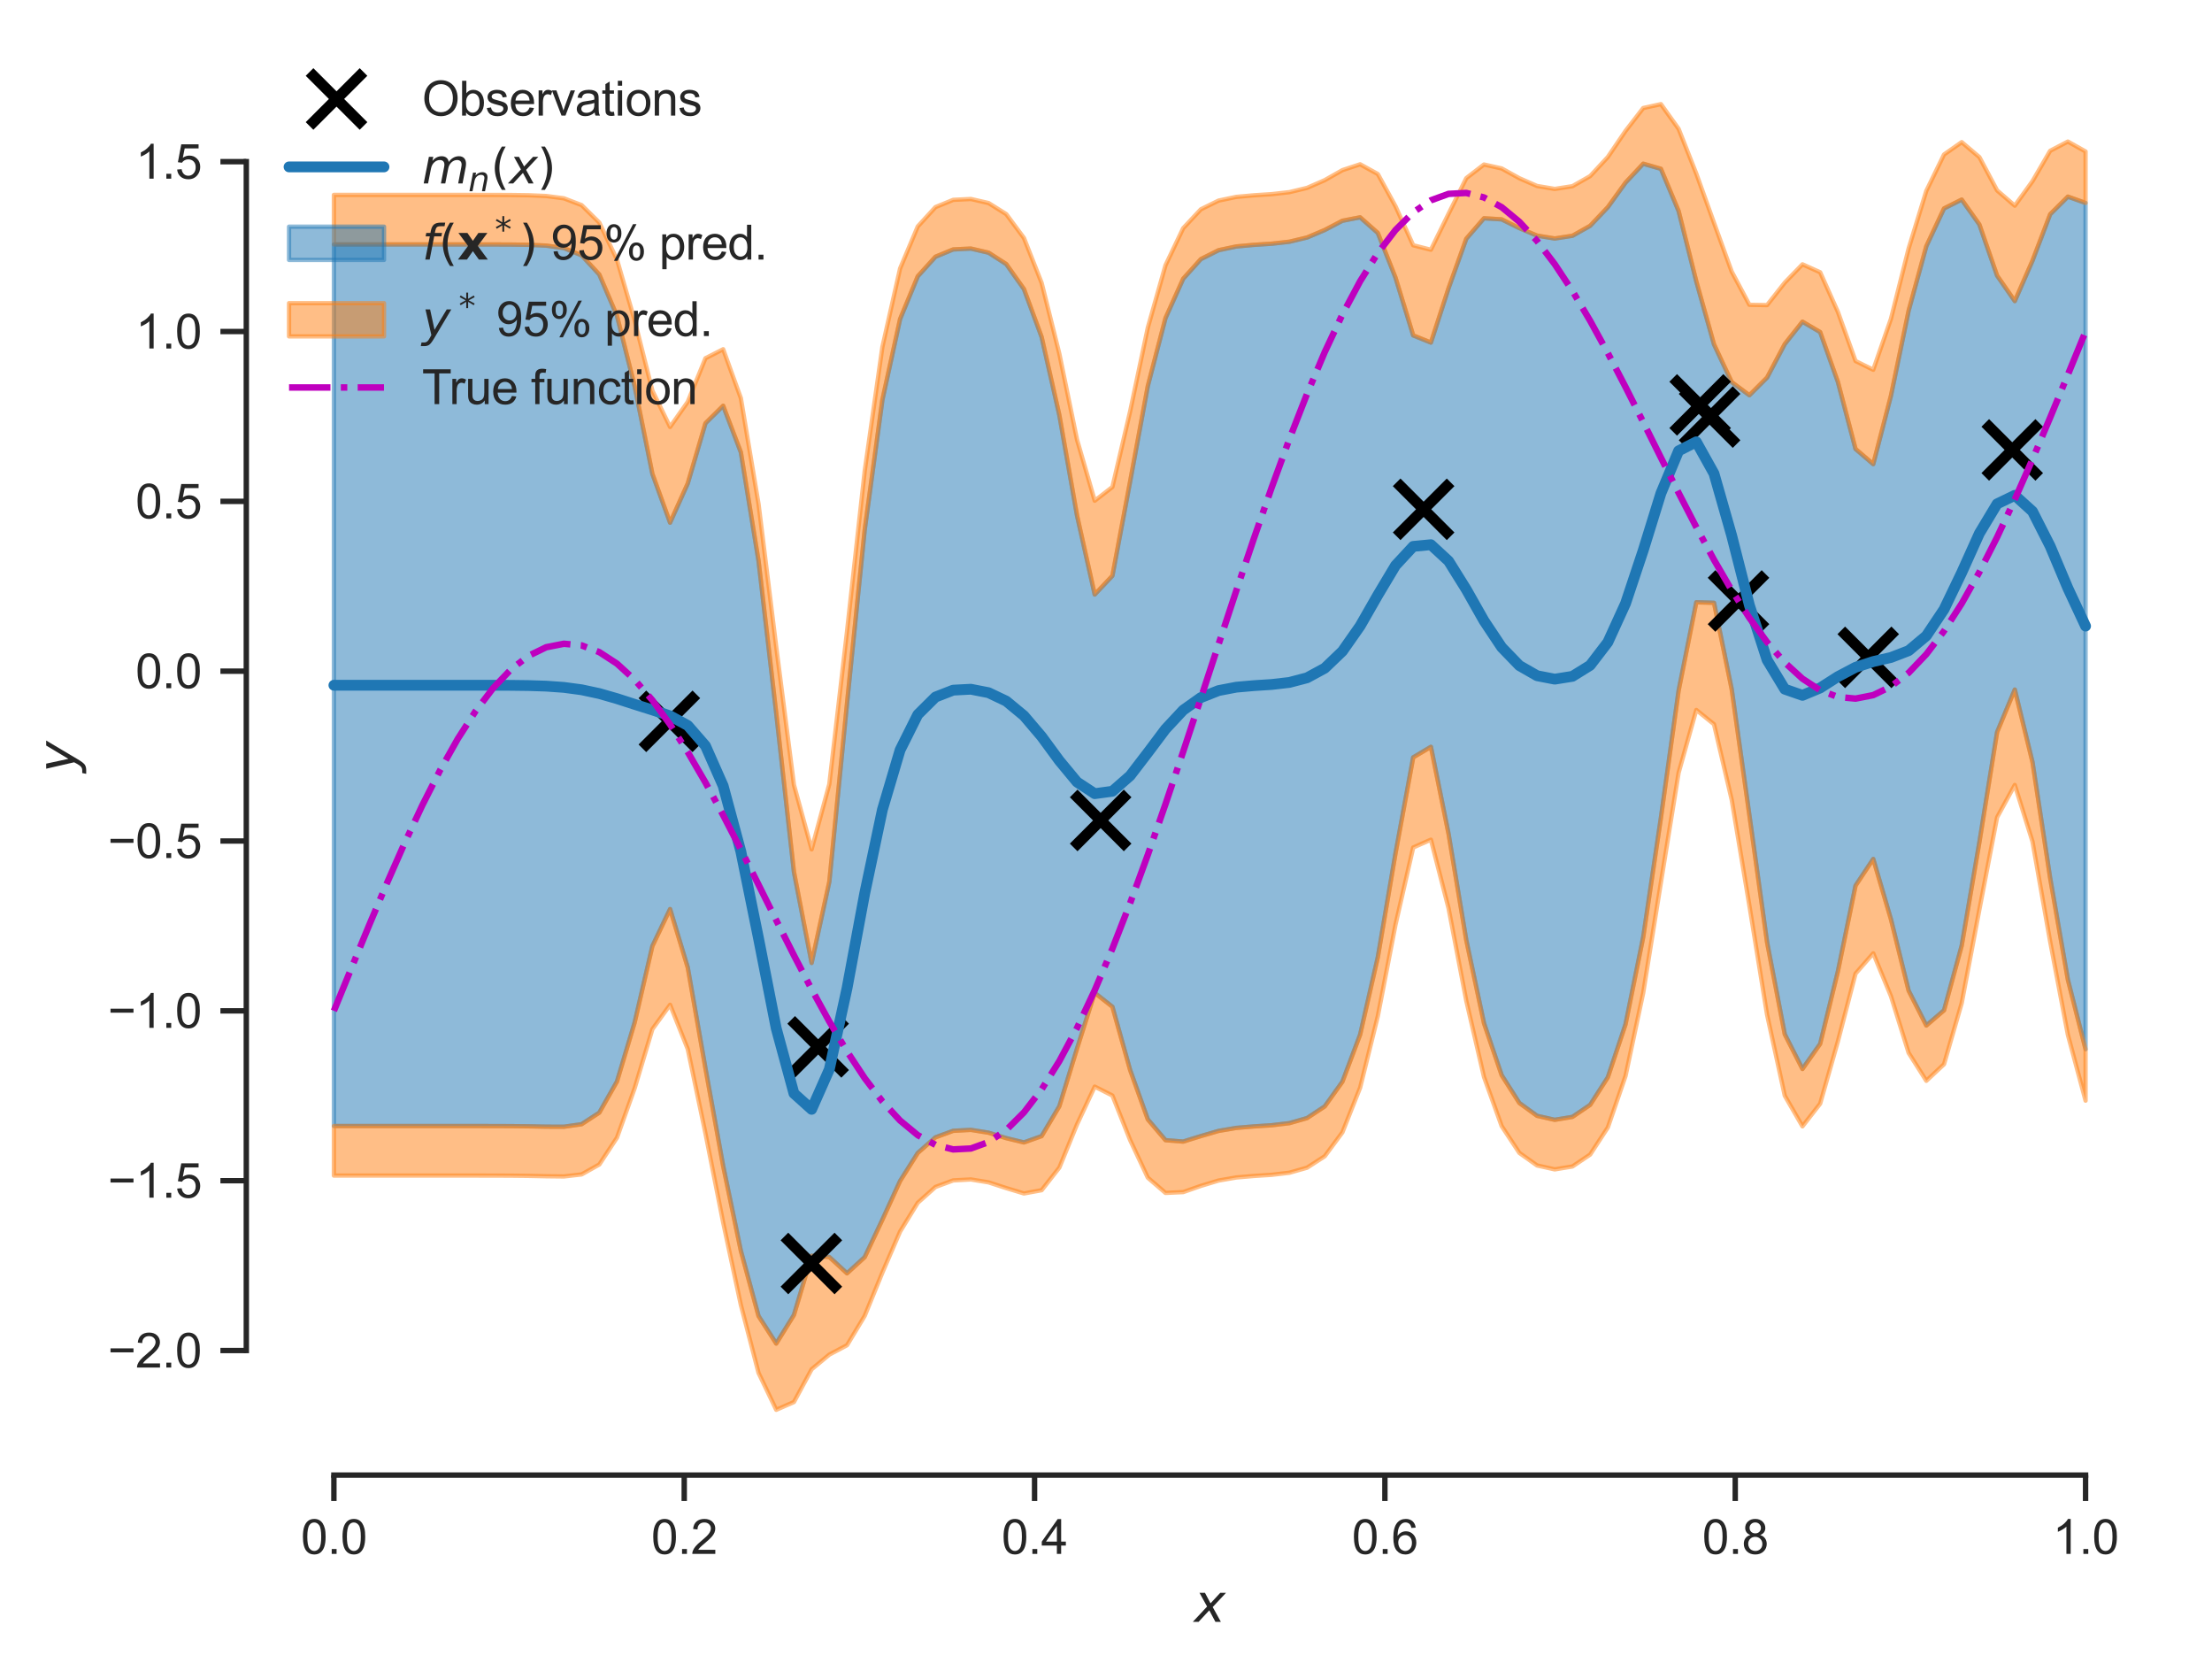 <?xml version="1.0" encoding="utf-8" standalone="no"?>
<!DOCTYPE svg PUBLIC "-//W3C//DTD SVG 1.1//EN"
  "http://www.w3.org/Graphics/SVG/1.1/DTD/svg11.dtd">
<svg xmlns:xlink="http://www.w3.org/1999/xlink" width="409.971pt" height="309.639pt" viewBox="0 0 409.971 309.639" xmlns="http://www.w3.org/2000/svg" version="1.1">
 <defs>
  <style type="text/css">*{stroke-linejoin: round; stroke-linecap: butt}</style>
 </defs>
 <g id="figure_1">
  <g id="patch_1">
   <path d="M 0 309.639 
L 409.971 309.639 
L 409.971 0 
L 0 0 
z
" style="fill: #ffffff"/>
  </g>
  <g id="axes_1">
   <g id="patch_2">
    <path d="M 45.651 273.312 
L 402.771 273.312 
L 402.771 7.2 
L 45.651 7.2 
z
" style="fill: #ffffff"/>
   </g>
   <g id="matplotlib.axis_1">
    <g id="xtick_1">
     <g id="line2d_1">
      <defs>
       <path id="mec138363b0" d="M 0 0 
L 0 4.8 
" style="stroke: #262626"/>
      </defs>
      <g>
       <use xlink:href="#mec138363b0" x="61.884" y="273.312" style="fill: #262626; stroke: #262626"/>
      </g>
     </g>
     <g id="text_1">
      <!-- 0.0 -->
      <g style="fill: #262626" transform="translate(55.768 287.911) scale(0.088 -0.088)">
       <defs>
        <path id="ArialMT-30" d="M 266 2259 
Q 266 3072 433 3567 
Q 600 4063 929 4331 
Q 1259 4600 1759 4600 
Q 2128 4600 2406 4451 
Q 2684 4303 2865 4023 
Q 3047 3744 3150 3342 
Q 3253 2941 3253 2259 
Q 3253 1453 3087 958 
Q 2922 463 2592 192 
Q 2263 -78 1759 -78 
Q 1097 -78 719 397 
Q 266 969 266 2259 
z
M 844 2259 
Q 844 1131 1108 757 
Q 1372 384 1759 384 
Q 2147 384 2411 759 
Q 2675 1134 2675 2259 
Q 2675 3391 2411 3762 
Q 2147 4134 1753 4134 
Q 1366 4134 1134 3806 
Q 844 3388 844 2259 
z
" transform="scale(0.016)"/>
        <path id="ArialMT-2e" d="M 581 0 
L 581 641 
L 1222 641 
L 1222 0 
L 581 0 
z
" transform="scale(0.016)"/>
       </defs>
       <use xlink:href="#ArialMT-30"/>
       <use xlink:href="#ArialMT-2e" x="55.615"/>
       <use xlink:href="#ArialMT-30" x="83.398"/>
      </g>
     </g>
    </g>
    <g id="xtick_2">
     <g id="line2d_2">
      <g>
       <use xlink:href="#mec138363b0" x="126.815" y="273.312" style="fill: #262626; stroke: #262626"/>
      </g>
     </g>
     <g id="text_2">
      <!-- 0.2 -->
      <g style="fill: #262626" transform="translate(120.699 287.911) scale(0.088 -0.088)">
       <defs>
        <path id="ArialMT-32" d="M 3222 541 
L 3222 0 
L 194 0 
Q 188 203 259 391 
Q 375 700 629 1000 
Q 884 1300 1366 1694 
Q 2113 2306 2375 2664 
Q 2638 3022 2638 3341 
Q 2638 3675 2398 3904 
Q 2159 4134 1775 4134 
Q 1369 4134 1125 3890 
Q 881 3647 878 3216 
L 300 3275 
Q 359 3922 746 4261 
Q 1134 4600 1788 4600 
Q 2447 4600 2831 4234 
Q 3216 3869 3216 3328 
Q 3216 3053 3103 2787 
Q 2991 2522 2730 2228 
Q 2469 1934 1863 1422 
Q 1356 997 1212 845 
Q 1069 694 975 541 
L 3222 541 
z
" transform="scale(0.016)"/>
       </defs>
       <use xlink:href="#ArialMT-30"/>
       <use xlink:href="#ArialMT-2e" x="55.615"/>
       <use xlink:href="#ArialMT-32" x="83.398"/>
      </g>
     </g>
    </g>
    <g id="xtick_3">
     <g id="line2d_3">
      <g>
       <use xlink:href="#mec138363b0" x="191.746" y="273.312" style="fill: #262626; stroke: #262626"/>
      </g>
     </g>
     <g id="text_3">
      <!-- 0.4 -->
      <g style="fill: #262626" transform="translate(185.63 287.911) scale(0.088 -0.088)">
       <defs>
        <path id="ArialMT-34" d="M 2069 0 
L 2069 1097 
L 81 1097 
L 81 1613 
L 2172 4581 
L 2631 4581 
L 2631 1613 
L 3250 1613 
L 3250 1097 
L 2631 1097 
L 2631 0 
L 2069 0 
z
M 2069 1613 
L 2069 3678 
L 634 1613 
L 2069 1613 
z
" transform="scale(0.016)"/>
       </defs>
       <use xlink:href="#ArialMT-30"/>
       <use xlink:href="#ArialMT-2e" x="55.615"/>
       <use xlink:href="#ArialMT-34" x="83.398"/>
      </g>
     </g>
    </g>
    <g id="xtick_4">
     <g id="line2d_4">
      <g>
       <use xlink:href="#mec138363b0" x="256.677" y="273.312" style="fill: #262626; stroke: #262626"/>
      </g>
     </g>
     <g id="text_4">
      <!-- 0.6 -->
      <g style="fill: #262626" transform="translate(250.561 287.911) scale(0.088 -0.088)">
       <defs>
        <path id="ArialMT-36" d="M 3184 3459 
L 2625 3416 
Q 2550 3747 2413 3897 
Q 2184 4138 1850 4138 
Q 1581 4138 1378 3988 
Q 1113 3794 959 3422 
Q 806 3050 800 2363 
Q 1003 2672 1297 2822 
Q 1591 2972 1913 2972 
Q 2475 2972 2870 2558 
Q 3266 2144 3266 1488 
Q 3266 1056 3080 686 
Q 2894 316 2569 119 
Q 2244 -78 1831 -78 
Q 1128 -78 684 439 
Q 241 956 241 2144 
Q 241 3472 731 4075 
Q 1159 4600 1884 4600 
Q 2425 4600 2770 4297 
Q 3116 3994 3184 3459 
z
M 888 1484 
Q 888 1194 1011 928 
Q 1134 663 1356 523 
Q 1578 384 1822 384 
Q 2178 384 2434 671 
Q 2691 959 2691 1453 
Q 2691 1928 2437 2201 
Q 2184 2475 1800 2475 
Q 1419 2475 1153 2201 
Q 888 1928 888 1484 
z
" transform="scale(0.016)"/>
       </defs>
       <use xlink:href="#ArialMT-30"/>
       <use xlink:href="#ArialMT-2e" x="55.615"/>
       <use xlink:href="#ArialMT-36" x="83.398"/>
      </g>
     </g>
    </g>
    <g id="xtick_5">
     <g id="line2d_5">
      <g>
       <use xlink:href="#mec138363b0" x="321.608" y="273.312" style="fill: #262626; stroke: #262626"/>
      </g>
     </g>
     <g id="text_5">
      <!-- 0.8 -->
      <g style="fill: #262626" transform="translate(315.492 287.911) scale(0.088 -0.088)">
       <defs>
        <path id="ArialMT-38" d="M 1131 2484 
Q 781 2613 612 2850 
Q 444 3088 444 3419 
Q 444 3919 803 4259 
Q 1163 4600 1759 4600 
Q 2359 4600 2725 4251 
Q 3091 3903 3091 3403 
Q 3091 3084 2923 2848 
Q 2756 2613 2416 2484 
Q 2838 2347 3058 2040 
Q 3278 1734 3278 1309 
Q 3278 722 2862 322 
Q 2447 -78 1769 -78 
Q 1091 -78 675 323 
Q 259 725 259 1325 
Q 259 1772 486 2073 
Q 713 2375 1131 2484 
z
M 1019 3438 
Q 1019 3113 1228 2906 
Q 1438 2700 1772 2700 
Q 2097 2700 2305 2904 
Q 2513 3109 2513 3406 
Q 2513 3716 2298 3927 
Q 2084 4138 1766 4138 
Q 1444 4138 1231 3931 
Q 1019 3725 1019 3438 
z
M 838 1322 
Q 838 1081 952 856 
Q 1066 631 1291 507 
Q 1516 384 1775 384 
Q 2178 384 2440 643 
Q 2703 903 2703 1303 
Q 2703 1709 2433 1975 
Q 2163 2241 1756 2241 
Q 1359 2241 1098 1978 
Q 838 1716 838 1322 
z
" transform="scale(0.016)"/>
       </defs>
       <use xlink:href="#ArialMT-30"/>
       <use xlink:href="#ArialMT-2e" x="55.615"/>
       <use xlink:href="#ArialMT-38" x="83.398"/>
      </g>
     </g>
    </g>
    <g id="xtick_6">
     <g id="line2d_6">
      <g>
       <use xlink:href="#mec138363b0" x="386.539" y="273.312" style="fill: #262626; stroke: #262626"/>
      </g>
     </g>
     <g id="text_6">
      <!-- 1.0 -->
      <g style="fill: #262626" transform="translate(380.423 287.911) scale(0.088 -0.088)">
       <defs>
        <path id="ArialMT-31" d="M 2384 0 
L 1822 0 
L 1822 3584 
Q 1619 3391 1289 3197 
Q 959 3003 697 2906 
L 697 3450 
Q 1169 3672 1522 3987 
Q 1875 4303 2022 4600 
L 2384 4600 
L 2384 0 
z
" transform="scale(0.016)"/>
       </defs>
       <use xlink:href="#ArialMT-31"/>
       <use xlink:href="#ArialMT-2e" x="55.615"/>
       <use xlink:href="#ArialMT-30" x="83.398"/>
      </g>
     </g>
    </g>
    <g id="text_7">
     <!-- $x$ -->
     <g style="fill: #262626" transform="translate(221.331 300.531) scale(0.096 -0.096)">
      <defs>
       <path id="DejaVuSans-Oblique-78" d="M 3841 3500 
L 2234 1784 
L 3219 0 
L 2559 0 
L 1819 1388 
L 531 0 
L -166 0 
L 1556 1844 
L 641 3500 
L 1300 3500 
L 1972 2234 
L 3144 3500 
L 3841 3500 
z
" transform="scale(0.016)"/>
      </defs>
      <use xlink:href="#DejaVuSans-Oblique-78" transform="translate(0 0.312)"/>
     </g>
    </g>
   </g>
   <g id="matplotlib.axis_2">
    <g id="ytick_1">
     <g id="line2d_7">
      <defs>
       <path id="mf072334d51" d="M 0 0 
L -4.8 0 
" style="stroke: #262626"/>
      </defs>
      <g>
       <use xlink:href="#mf072334d51" x="45.651" y="250.232" style="fill: #262626; stroke: #262626"/>
      </g>
     </g>
     <g id="text_8">
      <!-- −2.0 -->
      <g style="fill: #262626" transform="translate(19.98 253.381) scale(0.088 -0.088)">
       <defs>
        <path id="ArialMT-2212" d="M 3381 1997 
L 356 1997 
L 356 2522 
L 3381 2522 
L 3381 1997 
z
" transform="scale(0.016)"/>
       </defs>
       <use xlink:href="#ArialMT-2212"/>
       <use xlink:href="#ArialMT-32" x="58.398"/>
       <use xlink:href="#ArialMT-2e" x="114.014"/>
       <use xlink:href="#ArialMT-30" x="141.797"/>
      </g>
     </g>
    </g>
    <g id="ytick_2">
     <g id="line2d_8">
      <g>
       <use xlink:href="#mf072334d51" x="45.651" y="218.764" style="fill: #262626; stroke: #262626"/>
      </g>
     </g>
     <g id="text_9">
      <!-- −1.5 -->
      <g style="fill: #262626" transform="translate(19.98 221.913) scale(0.088 -0.088)">
       <defs>
        <path id="ArialMT-35" d="M 266 1200 
L 856 1250 
Q 922 819 1161 601 
Q 1400 384 1738 384 
Q 2144 384 2425 690 
Q 2706 997 2706 1503 
Q 2706 1984 2436 2262 
Q 2166 2541 1728 2541 
Q 1456 2541 1237 2417 
Q 1019 2294 894 2097 
L 366 2166 
L 809 4519 
L 3088 4519 
L 3088 3981 
L 1259 3981 
L 1013 2750 
Q 1425 3038 1878 3038 
Q 2478 3038 2890 2622 
Q 3303 2206 3303 1553 
Q 3303 931 2941 478 
Q 2500 -78 1738 -78 
Q 1113 -78 717 272 
Q 322 622 266 1200 
z
" transform="scale(0.016)"/>
       </defs>
       <use xlink:href="#ArialMT-2212"/>
       <use xlink:href="#ArialMT-31" x="58.398"/>
       <use xlink:href="#ArialMT-2e" x="114.014"/>
       <use xlink:href="#ArialMT-35" x="141.797"/>
      </g>
     </g>
    </g>
    <g id="ytick_3">
     <g id="line2d_9">
      <g>
       <use xlink:href="#mf072334d51" x="45.651" y="187.296" style="fill: #262626; stroke: #262626"/>
      </g>
     </g>
     <g id="text_10">
      <!-- −1.0 -->
      <g style="fill: #262626" transform="translate(19.98 190.445) scale(0.088 -0.088)">
       <use xlink:href="#ArialMT-2212"/>
       <use xlink:href="#ArialMT-31" x="58.398"/>
       <use xlink:href="#ArialMT-2e" x="114.014"/>
       <use xlink:href="#ArialMT-30" x="141.797"/>
      </g>
     </g>
    </g>
    <g id="ytick_4">
     <g id="line2d_10">
      <g>
       <use xlink:href="#mf072334d51" x="45.651" y="155.827" style="fill: #262626; stroke: #262626"/>
      </g>
     </g>
     <g id="text_11">
      <!-- −0.5 -->
      <g style="fill: #262626" transform="translate(19.98 158.977) scale(0.088 -0.088)">
       <use xlink:href="#ArialMT-2212"/>
       <use xlink:href="#ArialMT-30" x="58.398"/>
       <use xlink:href="#ArialMT-2e" x="114.014"/>
       <use xlink:href="#ArialMT-35" x="141.797"/>
      </g>
     </g>
    </g>
    <g id="ytick_5">
     <g id="line2d_11">
      <g>
       <use xlink:href="#mf072334d51" x="45.651" y="124.359" style="fill: #262626; stroke: #262626"/>
      </g>
     </g>
     <g id="text_12">
      <!-- 0.0 -->
      <g style="fill: #262626" transform="translate(25.119 127.509) scale(0.088 -0.088)">
       <use xlink:href="#ArialMT-30"/>
       <use xlink:href="#ArialMT-2e" x="55.615"/>
       <use xlink:href="#ArialMT-30" x="83.398"/>
      </g>
     </g>
    </g>
    <g id="ytick_6">
     <g id="line2d_12">
      <g>
       <use xlink:href="#mf072334d51" x="45.651" y="92.891" style="fill: #262626; stroke: #262626"/>
      </g>
     </g>
     <g id="text_13">
      <!-- 0.5 -->
      <g style="fill: #262626" transform="translate(25.119 96.041) scale(0.088 -0.088)">
       <use xlink:href="#ArialMT-30"/>
       <use xlink:href="#ArialMT-2e" x="55.615"/>
       <use xlink:href="#ArialMT-35" x="83.398"/>
      </g>
     </g>
    </g>
    <g id="ytick_7">
     <g id="line2d_13">
      <g>
       <use xlink:href="#mf072334d51" x="45.651" y="61.423" style="fill: #262626; stroke: #262626"/>
      </g>
     </g>
     <g id="text_14">
      <!-- 1.0 -->
      <g style="fill: #262626" transform="translate(25.119 64.573) scale(0.088 -0.088)">
       <use xlink:href="#ArialMT-31"/>
       <use xlink:href="#ArialMT-2e" x="55.615"/>
       <use xlink:href="#ArialMT-30" x="83.398"/>
      </g>
     </g>
    </g>
    <g id="ytick_8">
     <g id="line2d_14">
      <g>
       <use xlink:href="#mf072334d51" x="45.651" y="29.955" style="fill: #262626; stroke: #262626"/>
      </g>
     </g>
     <g id="text_15">
      <!-- 1.5 -->
      <g style="fill: #262626" transform="translate(25.119 33.105) scale(0.088 -0.088)">
       <use xlink:href="#ArialMT-31"/>
       <use xlink:href="#ArialMT-2e" x="55.615"/>
       <use xlink:href="#ArialMT-35" x="83.398"/>
      </g>
     </g>
    </g>
    <g id="text_16">
     <!-- $y$ -->
     <g style="fill: #262626" transform="translate(13.963 143.136) rotate(-90) scale(0.096 -0.096)">
      <defs>
       <path id="DejaVuSans-Oblique-79" d="M 1588 -325 
Q 1188 -997 936 -1164 
Q 684 -1331 294 -1331 
L -159 -1331 
L -63 -850 
L 269 -850 
Q 509 -850 678 -719 
Q 847 -588 1056 -206 
L 1234 128 
L 459 3500 
L 1069 3500 
L 1650 819 
L 3256 3500 
L 3859 3500 
L 1588 -325 
z
" transform="scale(0.016)"/>
      </defs>
      <use xlink:href="#DejaVuSans-Oblique-79" transform="translate(0 0.312)"/>
     </g>
    </g>
   </g>
   <g id="PolyCollection_1">
    <defs>
     <path id="m6c464f5c3c" d="M 61.884 -264.346 
L 61.884 -101.005 
L 65.163 -101.005 
L 68.443 -101.005 
L 71.722 -101.005 
L 75.001 -101.005 
L 78.281 -101.005 
L 81.56 -101.005 
L 84.839 -101.005 
L 88.119 -101.004 
L 91.398 -101 
L 94.677 -100.987 
L 97.957 -100.951 
L 101.236 -100.885 
L 104.515 -100.871 
L 107.795 -101.34 
L 111.074 -103.48 
L 114.353 -109.259 
L 117.633 -120.206 
L 120.912 -134.337 
L 124.191 -141.203 
L 127.471 -130.361 
L 130.75 -111.686 
L 134.029 -93.604 
L 137.309 -77.891 
L 140.588 -65.794 
L 143.867 -60.699 
L 147.147 -65.99 
L 150.426 -76.975 
L 153.705 -76.735 
L 156.985 -73.711 
L 160.264 -76.71 
L 163.543 -83.651 
L 166.823 -90.82 
L 170.102 -96.016 
L 173.381 -98.906 
L 176.661 -100.113 
L 179.94 -100.29 
L 183.22 -99.766 
L 186.499 -98.758 
L 189.778 -97.965 
L 193.058 -99.134 
L 196.337 -104.663 
L 199.616 -115.35 
L 202.896 -125.682 
L 206.175 -123.099 
L 209.454 -111.393 
L 212.734 -102.236 
L 216.013 -98.382 
L 219.292 -98.123 
L 222.572 -99.14 
L 225.851 -100.097 
L 229.13 -100.655 
L 232.41 -100.934 
L 235.689 -101.147 
L 238.968 -101.536 
L 242.248 -102.474 
L 245.527 -104.636 
L 248.806 -109.217 
L 252.086 -117.939 
L 255.365 -132.289 
L 258.644 -151.527 
L 261.924 -169.31 
L 265.203 -171.262 
L 268.482 -155.107 
L 271.762 -135.432 
L 275.041 -120.055 
L 278.32 -110.419 
L 281.6 -105.269 
L 284.879 -102.893 
L 288.158 -102.156 
L 291.438 -102.697 
L 294.717 -104.924 
L 297.996 -110.029 
L 301.276 -119.849 
L 304.555 -136.023 
L 307.834 -158.121 
L 311.114 -181.675 
L 314.393 -198.046 
L 317.672 -197.95 
L 320.952 -181.935 
L 324.231 -158.606 
L 327.51 -135.042 
L 330.79 -117.996 
L 334.069 -111.572 
L 337.348 -116.231 
L 340.628 -129.631 
L 343.907 -145.54 
L 347.186 -150.481 
L 350.466 -139.313 
L 353.745 -126.081 
L 357.024 -119.628 
L 360.304 -122.444 
L 363.583 -134.433 
L 366.862 -153.605 
L 370.142 -173.984 
L 373.421 -181.868 
L 376.701 -168.429 
L 379.98 -146.92 
L 383.259 -128.112 
L 386.539 -115.232 
L 386.539 -272.041 
L 386.539 -272.041 
L 383.259 -273.205 
L 379.98 -269.946 
L 376.701 -261.347 
L 373.421 -253.855 
L 370.142 -258.575 
L 366.862 -268.043 
L 363.583 -272.66 
L 360.304 -271.018 
L 357.024 -264.027 
L 353.745 -252.073 
L 350.466 -236.323 
L 347.186 -223.646 
L 343.907 -226.452 
L 340.628 -238.898 
L 337.348 -248.109 
L 334.069 -250.037 
L 330.79 -245.9 
L 327.51 -239.693 
L 324.231 -236.412 
L 320.952 -238.846 
L 317.672 -245.839 
L 314.393 -257.506 
L 311.114 -270.537 
L 307.834 -278.361 
L 304.555 -279.306 
L 301.276 -275.805 
L 297.996 -271.257 
L 294.717 -267.801 
L 291.438 -265.956 
L 288.158 -265.448 
L 284.879 -265.985 
L 281.6 -267.369 
L 278.32 -268.997 
L 275.041 -269.197 
L 271.762 -265.411 
L 268.482 -256.258 
L 265.203 -246.167 
L 261.924 -247.494 
L 258.644 -258.203 
L 255.365 -266.476 
L 252.086 -269.375 
L 248.806 -268.736 
L 245.527 -267.026 
L 242.248 -265.633 
L 238.968 -264.85 
L 235.689 -264.484 
L 232.41 -264.272 
L 229.13 -263.973 
L 225.851 -263.279 
L 222.572 -261.635 
L 219.292 -257.995 
L 216.013 -250.71 
L 212.734 -238.122 
L 209.454 -220.418 
L 206.175 -202.961 
L 202.896 -199.488 
L 199.616 -214.13 
L 196.337 -232.732 
L 193.058 -247.196 
L 189.778 -256.085 
L 186.499 -260.712 
L 183.22 -262.823 
L 179.94 -263.583 
L 176.661 -263.422 
L 173.381 -262.073 
L 170.102 -258.455 
L 166.823 -250.529 
L 163.543 -235.563 
L 160.264 -211.476 
L 156.985 -179.316 
L 153.705 -146.263 
L 150.426 -131.22 
L 147.147 -148.103 
L 143.867 -177.495 
L 140.588 -205.722 
L 137.309 -225.848 
L 134.029 -234.46 
L 130.75 -231.222 
L 127.471 -220.078 
L 124.191 -212.796 
L 120.912 -221.857 
L 117.633 -238.058 
L 114.353 -251.121 
L 111.074 -258.786 
L 107.795 -262.332 
L 104.515 -263.681 
L 101.236 -264.134 
L 97.957 -264.279 
L 94.677 -264.326 
L 91.398 -264.34 
L 88.119 -264.344 
L 84.839 -264.345 
L 81.56 -264.346 
L 78.281 -264.346 
L 75.001 -264.346 
L 71.722 -264.346 
L 68.443 -264.346 
L 65.163 -264.346 
L 61.884 -264.346 
z
" style="stroke: #1f77b4; stroke-opacity: 0.5; stroke-width: 0.8"/>
    </defs>
    <g clip-path="url(#pbdb5926a54)">
     <use xlink:href="#m6c464f5c3c" x="0" y="309.639" style="fill: #1f77b4; fill-opacity: 0.5; stroke: #1f77b4; stroke-opacity: 0.5; stroke-width: 0.8"/>
    </g>
   </g>
   <g id="PolyCollection_2">
    <defs>
     <path id="m4ea36a534f" d="M 61.884 -101.005 
L 61.884 -91.822 
L 65.163 -91.822 
L 68.443 -91.822 
L 71.722 -91.822 
L 75.001 -91.822 
L 78.281 -91.822 
L 81.56 -91.822 
L 84.839 -91.821 
L 88.119 -91.82 
L 91.398 -91.816 
L 94.677 -91.803 
L 97.957 -91.767 
L 101.236 -91.697 
L 104.515 -91.66 
L 107.795 -92.037 
L 111.074 -93.873 
L 114.353 -98.853 
L 117.633 -108.021 
L 120.912 -118.942 
L 124.191 -123.467 
L 127.471 -115.248 
L 130.75 -99.644 
L 134.029 -83.134 
L 137.309 -67.862 
L 140.588 -55.264 
L 143.867 -48.423 
L 147.147 -49.862 
L 150.426 -55.931 
L 153.705 -58.651 
L 156.985 -60.389 
L 160.264 -65.831 
L 163.543 -73.853 
L 166.823 -81.45 
L 170.102 -86.787 
L 173.381 -89.713 
L 176.661 -90.927 
L 179.94 -91.104 
L 183.22 -90.568 
L 186.499 -89.504 
L 189.778 -88.51 
L 193.058 -89.111 
L 196.337 -93.3 
L 199.616 -101.307 
L 202.896 -108.306 
L 206.175 -106.649 
L 209.454 -98.408 
L 212.734 -91.435 
L 216.013 -88.608 
L 219.292 -88.761 
L 222.572 -89.913 
L 225.851 -90.905 
L 229.13 -91.471 
L 232.41 -91.751 
L 235.689 -91.963 
L 238.968 -92.351 
L 242.248 -93.281 
L 245.527 -95.405 
L 248.806 -99.837 
L 252.086 -108.114 
L 255.365 -121.371 
L 258.644 -138.312 
L 261.924 -152.612 
L 265.203 -154.06 
L 268.482 -141.322 
L 271.762 -124.211 
L 275.041 -110.097 
L 278.32 -100.988 
L 281.6 -96.022 
L 284.879 -93.697 
L 288.158 -92.97 
L 291.438 -93.51 
L 294.717 -95.717 
L 297.996 -100.738 
L 301.276 -110.277 
L 304.555 -125.708 
L 307.834 -146.139 
L 311.114 -166.453 
L 314.393 -178.094 
L 317.672 -175.443 
L 320.952 -161.461 
L 324.231 -141.851 
L 327.51 -121.623 
L 330.79 -106.62 
L 334.069 -100.945 
L 337.348 -105.148 
L 340.628 -116.669 
L 343.907 -129.242 
L 347.186 -133.002 
L 350.466 -125.071 
L 353.745 -114.56 
L 357.024 -109.383 
L 360.304 -112.452 
L 363.583 -123.79 
L 366.862 -141.122 
L 370.142 -158.199 
L 373.421 -164.197 
L 376.701 -153.709 
L 379.98 -135.165 
L 383.259 -117.91 
L 386.539 -105.706 
L 386.539 -115.232 
L 386.539 -115.232 
L 383.259 -128.112 
L 379.98 -146.92 
L 376.701 -168.429 
L 373.421 -181.868 
L 370.142 -173.984 
L 366.862 -153.605 
L 363.583 -134.433 
L 360.304 -122.444 
L 357.024 -119.628 
L 353.745 -126.081 
L 350.466 -139.313 
L 347.186 -150.481 
L 343.907 -145.54 
L 340.628 -129.631 
L 337.348 -116.231 
L 334.069 -111.572 
L 330.79 -117.996 
L 327.51 -135.042 
L 324.231 -158.606 
L 320.952 -181.935 
L 317.672 -197.95 
L 314.393 -198.046 
L 311.114 -181.675 
L 307.834 -158.121 
L 304.555 -136.023 
L 301.276 -119.849 
L 297.996 -110.029 
L 294.717 -104.924 
L 291.438 -102.697 
L 288.158 -102.156 
L 284.879 -102.893 
L 281.6 -105.269 
L 278.32 -110.419 
L 275.041 -120.055 
L 271.762 -135.432 
L 268.482 -155.107 
L 265.203 -171.262 
L 261.924 -169.31 
L 258.644 -151.527 
L 255.365 -132.289 
L 252.086 -117.939 
L 248.806 -109.217 
L 245.527 -104.636 
L 242.248 -102.474 
L 238.968 -101.536 
L 235.689 -101.147 
L 232.41 -100.934 
L 229.13 -100.655 
L 225.851 -100.097 
L 222.572 -99.14 
L 219.292 -98.123 
L 216.013 -98.382 
L 212.734 -102.236 
L 209.454 -111.393 
L 206.175 -123.099 
L 202.896 -125.682 
L 199.616 -115.35 
L 196.337 -104.663 
L 193.058 -99.134 
L 189.778 -97.965 
L 186.499 -98.758 
L 183.22 -99.766 
L 179.94 -100.29 
L 176.661 -100.113 
L 173.381 -98.906 
L 170.102 -96.016 
L 166.823 -90.82 
L 163.543 -83.651 
L 160.264 -76.71 
L 156.985 -73.711 
L 153.705 -76.735 
L 150.426 -76.975 
L 147.147 -65.99 
L 143.867 -60.699 
L 140.588 -65.794 
L 137.309 -77.891 
L 134.029 -93.604 
L 130.75 -111.686 
L 127.471 -130.361 
L 124.191 -141.203 
L 120.912 -134.337 
L 117.633 -120.206 
L 114.353 -109.259 
L 111.074 -103.48 
L 107.795 -101.34 
L 104.515 -100.871 
L 101.236 -100.885 
L 97.957 -100.951 
L 94.677 -100.987 
L 91.398 -101 
L 88.119 -101.004 
L 84.839 -101.005 
L 81.56 -101.005 
L 78.281 -101.005 
L 75.001 -101.005 
L 71.722 -101.005 
L 68.443 -101.005 
L 65.163 -101.005 
L 61.884 -101.005 
z
" style="stroke: #ff7f0e; stroke-opacity: 0.5; stroke-width: 0.8"/>
    </defs>
    <g clip-path="url(#pbdb5926a54)">
     <use xlink:href="#m4ea36a534f" x="0" y="309.639" style="fill: #ff7f0e; fill-opacity: 0.5; stroke: #ff7f0e; stroke-opacity: 0.5; stroke-width: 0.8"/>
    </g>
   </g>
   <g id="PolyCollection_3">
    <defs>
     <path id="mc84a4a44e7" d="M 61.884 -273.529 
L 61.884 -264.346 
L 65.163 -264.346 
L 68.443 -264.346 
L 71.722 -264.346 
L 75.001 -264.346 
L 78.281 -264.346 
L 81.56 -264.346 
L 84.839 -264.345 
L 88.119 -264.344 
L 91.398 -264.34 
L 94.677 -264.326 
L 97.957 -264.279 
L 101.236 -264.134 
L 104.515 -263.681 
L 107.795 -262.332 
L 111.074 -258.786 
L 114.353 -251.121 
L 117.633 -238.058 
L 120.912 -221.857 
L 124.191 -212.796 
L 127.471 -220.078 
L 130.75 -231.222 
L 134.029 -234.46 
L 137.309 -225.848 
L 140.588 -205.722 
L 143.867 -177.495 
L 147.147 -148.103 
L 150.426 -131.22 
L 153.705 -146.263 
L 156.985 -179.316 
L 160.264 -211.476 
L 163.543 -235.563 
L 166.823 -250.529 
L 170.102 -258.455 
L 173.381 -262.073 
L 176.661 -263.422 
L 179.94 -263.583 
L 183.22 -262.823 
L 186.499 -260.712 
L 189.778 -256.085 
L 193.058 -247.196 
L 196.337 -232.732 
L 199.616 -214.13 
L 202.896 -199.488 
L 206.175 -202.961 
L 209.454 -220.418 
L 212.734 -238.122 
L 216.013 -250.71 
L 219.292 -257.995 
L 222.572 -261.635 
L 225.851 -263.279 
L 229.13 -263.973 
L 232.41 -264.272 
L 235.689 -264.484 
L 238.968 -264.85 
L 242.248 -265.633 
L 245.527 -267.026 
L 248.806 -268.736 
L 252.086 -269.375 
L 255.365 -266.476 
L 258.644 -258.203 
L 261.924 -247.494 
L 265.203 -246.167 
L 268.482 -256.258 
L 271.762 -265.411 
L 275.041 -269.197 
L 278.32 -268.997 
L 281.6 -267.369 
L 284.879 -265.985 
L 288.158 -265.448 
L 291.438 -265.956 
L 294.717 -267.801 
L 297.996 -271.257 
L 301.276 -275.805 
L 304.555 -279.306 
L 307.834 -278.361 
L 311.114 -270.537 
L 314.393 -257.506 
L 317.672 -245.839 
L 320.952 -238.846 
L 324.231 -236.412 
L 327.51 -239.693 
L 330.79 -245.9 
L 334.069 -250.037 
L 337.348 -248.109 
L 340.628 -238.898 
L 343.907 -226.452 
L 347.186 -223.646 
L 350.466 -236.323 
L 353.745 -252.073 
L 357.024 -264.027 
L 360.304 -271.018 
L 363.583 -272.66 
L 366.862 -268.043 
L 370.142 -258.575 
L 373.421 -253.855 
L 376.701 -261.347 
L 379.98 -269.946 
L 383.259 -273.205 
L 386.539 -272.041 
L 386.539 -281.566 
L 386.539 -281.566 
L 383.259 -283.407 
L 379.98 -281.701 
L 376.701 -276.067 
L 373.421 -271.527 
L 370.142 -274.36 
L 366.862 -280.526 
L 363.583 -283.303 
L 360.304 -281.01 
L 357.024 -274.273 
L 353.745 -263.595 
L 350.466 -250.564 
L 347.186 -241.125 
L 343.907 -242.751 
L 340.628 -251.86 
L 337.348 -259.191 
L 334.069 -260.664 
L 330.79 -257.275 
L 327.51 -253.112 
L 324.231 -253.167 
L 320.952 -259.32 
L 317.672 -268.346 
L 314.393 -277.458 
L 311.114 -285.759 
L 307.834 -290.343 
L 304.555 -289.622 
L 301.276 -285.377 
L 297.996 -280.549 
L 294.717 -277.008 
L 291.438 -275.144 
L 288.158 -274.634 
L 284.879 -275.181 
L 281.6 -276.615 
L 278.32 -278.428 
L 275.041 -279.156 
L 271.762 -276.631 
L 268.482 -270.043 
L 265.203 -263.368 
L 261.924 -264.193 
L 258.644 -271.418 
L 255.365 -277.395 
L 252.086 -279.2 
L 248.806 -278.117 
L 245.527 -276.258 
L 242.248 -274.826 
L 238.968 -274.035 
L 235.689 -273.668 
L 232.41 -273.456 
L 229.13 -273.158 
L 225.851 -272.471 
L 222.572 -270.861 
L 219.292 -267.357 
L 216.013 -260.484 
L 212.734 -248.923 
L 209.454 -233.404 
L 206.175 -219.412 
L 202.896 -216.864 
L 199.616 -228.173 
L 196.337 -244.095 
L 193.058 -257.219 
L 189.778 -265.54 
L 186.499 -269.966 
L 183.22 -272.021 
L 179.94 -272.769 
L 176.661 -272.607 
L 173.381 -271.265 
L 170.102 -267.684 
L 166.823 -259.899 
L 163.543 -245.361 
L 160.264 -222.355 
L 156.985 -192.638 
L 153.705 -164.347 
L 150.426 -152.264 
L 147.147 -164.231 
L 143.867 -189.77 
L 140.588 -216.253 
L 137.309 -235.877 
L 134.029 -244.93 
L 130.75 -243.263 
L 127.471 -235.191 
L 124.191 -230.532 
L 120.912 -237.252 
L 117.633 -250.242 
L 114.353 -261.527 
L 111.074 -268.394 
L 107.795 -271.636 
L 104.515 -272.892 
L 101.236 -273.322 
L 97.957 -273.464 
L 94.677 -273.51 
L 91.398 -273.524 
L 88.119 -273.528 
L 84.839 -273.529 
L 81.56 -273.529 
L 78.281 -273.529 
L 75.001 -273.529 
L 71.722 -273.529 
L 68.443 -273.529 
L 65.163 -273.529 
L 61.884 -273.529 
z
" style="stroke: #ff7f0e; stroke-opacity: 0.5; stroke-width: 0.8"/>
    </defs>
    <g clip-path="url(#pbdb5926a54)">
     <use xlink:href="#mc84a4a44e7" x="0" y="309.639" style="fill: #ff7f0e; fill-opacity: 0.5; stroke: #ff7f0e; stroke-opacity: 0.5; stroke-width: 0.8"/>
    </g>
   </g>
   <g id="line2d_15">
    <defs>
     <path id="mde1be479bc" d="M -5 5 
L 5 -5 
M -5 -5 
L 5 5 
" style="stroke: #000000; stroke-width: 2"/>
    </defs>
    <g clip-path="url(#pbdb5926a54)">
     <use xlink:href="#mde1be479bc" x="124.062" y="133.649" style="stroke: #000000; stroke-width: 2"/>
     <use xlink:href="#mde1be479bc" x="263.854" y="94.368" style="stroke: #000000; stroke-width: 2"/>
     <use xlink:href="#mde1be479bc" x="203.994" y="152.017" style="stroke: #000000; stroke-width: 2"/>
     <use xlink:href="#mde1be479bc" x="316.854" y="77.279" style="stroke: #000000; stroke-width: 2"/>
     <use xlink:href="#mde1be479bc" x="315.107" y="75.02" style="stroke: #000000; stroke-width: 2"/>
     <use xlink:href="#mde1be479bc" x="150.382" y="234.107" style="stroke: #000000; stroke-width: 2"/>
     <use xlink:href="#mde1be479bc" x="151.639" y="193.969" style="stroke: #000000; stroke-width: 2"/>
     <use xlink:href="#mde1be479bc" x="322.215" y="111.353" style="stroke: #000000; stroke-width: 2"/>
     <use xlink:href="#mde1be479bc" x="372.948" y="83.36" style="stroke: #000000; stroke-width: 2"/>
     <use xlink:href="#mde1be479bc" x="346.259" y="121.798" style="stroke: #000000; stroke-width: 2"/>
    </g>
   </g>
   <g id="line2d_16">
    <path d="M 61.884 126.964 
L 65.163 126.964 
L 68.443 126.964 
L 71.722 126.964 
L 75.001 126.964 
L 78.281 126.964 
L 81.56 126.964 
L 84.839 126.964 
L 88.119 126.965 
L 91.398 126.969 
L 94.677 126.983 
L 97.957 127.024 
L 101.236 127.13 
L 104.515 127.363 
L 107.795 127.803 
L 111.074 128.506 
L 114.353 129.449 
L 117.633 130.508 
L 120.912 131.542 
L 124.191 132.64 
L 127.471 134.42 
L 130.75 138.186 
L 134.029 145.607 
L 137.309 157.77 
L 140.588 173.881 
L 143.867 190.542 
L 147.147 202.593 
L 150.426 205.542 
L 153.705 198.141 
L 156.985 183.126 
L 160.264 165.546 
L 163.543 150.032 
L 166.823 138.965 
L 170.102 132.404 
L 173.381 129.15 
L 176.661 127.872 
L 179.94 127.703 
L 183.22 128.345 
L 186.499 129.905 
L 189.778 132.614 
L 193.058 136.474 
L 196.337 140.942 
L 199.616 144.9 
L 202.896 147.054 
L 206.175 146.609 
L 209.454 143.734 
L 212.734 139.46 
L 216.013 135.093 
L 219.292 131.58 
L 222.572 129.252 
L 225.851 127.952 
L 229.13 127.325 
L 232.41 127.036 
L 235.689 126.824 
L 238.968 126.446 
L 242.248 125.586 
L 245.527 123.808 
L 248.806 120.663 
L 252.086 115.982 
L 255.365 110.257 
L 258.644 104.775 
L 261.924 101.237 
L 265.203 100.925 
L 268.482 103.957 
L 271.762 109.218 
L 275.041 115.013 
L 278.32 119.931 
L 281.6 123.321 
L 284.879 125.201 
L 288.158 125.837 
L 291.438 125.313 
L 294.717 123.277 
L 297.996 118.996 
L 301.276 111.813 
L 304.555 101.974 
L 307.834 91.398 
L 311.114 83.533 
L 314.393 81.863 
L 317.672 87.745 
L 320.952 99.249 
L 324.231 112.131 
L 327.51 122.272 
L 330.79 127.691 
L 334.069 128.835 
L 337.348 127.469 
L 340.628 125.375 
L 343.907 123.643 
L 347.186 122.576 
L 350.466 121.822 
L 353.745 120.562 
L 357.024 117.812 
L 360.304 112.908 
L 363.583 106.093 
L 366.862 98.816 
L 370.142 93.36 
L 373.421 91.778 
L 376.701 94.751 
L 379.98 101.206 
L 383.259 108.981 
L 386.539 116.003 
" clip-path="url(#pbdb5926a54)" style="fill: none; stroke: #1f77b4; stroke-width: 2; stroke-linecap: round"/>
   </g>
   <g id="line2d_17">
    <path d="M 61.884 187.296 
L 65.163 179.297 
L 68.443 171.363 
L 71.722 163.62 
L 75.001 156.19 
L 78.281 149.19 
L 81.56 142.727 
L 84.839 136.902 
L 88.119 131.8 
L 91.398 127.497 
L 94.677 124.055 
L 97.957 121.52 
L 101.236 119.922 
L 104.515 119.278 
L 107.795 119.584 
L 111.074 120.825 
L 114.353 122.966 
L 117.633 125.959 
L 120.912 129.741 
L 124.191 134.235 
L 127.471 139.351 
L 130.75 144.992 
L 134.029 151.046 
L 137.309 157.398 
L 140.588 163.926 
L 143.867 170.504 
L 147.147 177.006 
L 150.426 183.305 
L 153.705 189.277 
L 156.985 194.803 
L 160.264 199.77 
L 163.543 204.075 
L 166.823 207.623 
L 170.102 210.332 
L 173.381 212.132 
L 176.661 212.968 
L 179.94 212.8 
L 183.22 211.603 
L 186.499 209.369 
L 189.778 206.106 
L 193.058 201.838 
L 196.337 196.605 
L 199.616 190.463 
L 202.896 183.481 
L 206.175 175.743 
L 209.454 167.342 
L 212.734 158.385 
L 216.013 148.985 
L 219.292 139.265 
L 222.572 129.35 
L 225.851 119.369 
L 229.13 109.454 
L 232.41 99.734 
L 235.689 90.334 
L 238.968 81.377 
L 242.248 72.976 
L 245.527 65.237 
L 248.806 58.255 
L 252.086 52.113 
L 255.365 46.881 
L 258.644 42.613 
L 261.924 39.35 
L 265.203 37.116 
L 268.482 35.919 
L 271.762 35.751 
L 275.041 36.587 
L 278.32 38.387 
L 281.6 41.096 
L 284.879 44.644 
L 288.158 48.948 
L 291.438 53.916 
L 294.717 59.442 
L 297.996 65.414 
L 301.276 71.713 
L 304.555 78.215 
L 307.834 84.793 
L 311.114 91.321 
L 314.393 97.673 
L 317.672 103.727 
L 320.952 109.367 
L 324.231 114.484 
L 327.51 118.978 
L 330.79 122.76 
L 334.069 125.753 
L 337.348 127.894 
L 340.628 129.135 
L 343.907 129.441 
L 347.186 128.796 
L 350.466 127.199 
L 353.745 124.663 
L 357.024 121.221 
L 360.304 116.919 
L 363.583 111.817 
L 366.862 105.992 
L 370.142 99.529 
L 373.421 92.529 
L 376.701 85.099 
L 379.98 77.356 
L 383.259 69.422 
L 386.539 61.423 
" clip-path="url(#pbdb5926a54)" style="fill: none; stroke-dasharray: 7.68,1.92,1.2,1.92; stroke-dashoffset: 0; stroke: #bf00bf; stroke-width: 1.2"/>
   </g>
   <g id="patch_3">
    <path d="M 45.651 250.232 
L 45.651 29.955 
" style="fill: none; stroke: #262626; stroke-linejoin: miter; stroke-linecap: square"/>
   </g>
   <g id="patch_4">
    <path d="M 61.884 273.312 
L 386.539 273.312 
" style="fill: none; stroke: #262626; stroke-linejoin: miter; stroke-linecap: square"/>
   </g>
   <g id="legend_1">
    <g id="line2d_18">
     <g>
      <use xlink:href="#mde1be479bc" x="62.371" y="18.339" style="stroke: #000000; stroke-width: 2"/>
     </g>
    </g>
    <g id="text_17">
     <!-- Observations -->
     <g style="fill: #262626" transform="translate(78.211 21.419) scale(0.088 -0.088)">
      <defs>
       <path id="ArialMT-4f" d="M 309 2231 
Q 309 3372 921 4017 
Q 1534 4663 2503 4663 
Q 3138 4663 3647 4359 
Q 4156 4056 4423 3514 
Q 4691 2972 4691 2284 
Q 4691 1588 4409 1038 
Q 4128 488 3612 205 
Q 3097 -78 2500 -78 
Q 1853 -78 1343 234 
Q 834 547 571 1087 
Q 309 1628 309 2231 
z
M 934 2222 
Q 934 1394 1379 917 
Q 1825 441 2497 441 
Q 3181 441 3623 922 
Q 4066 1403 4066 2288 
Q 4066 2847 3877 3264 
Q 3688 3681 3323 3911 
Q 2959 4141 2506 4141 
Q 1863 4141 1398 3698 
Q 934 3256 934 2222 
z
" transform="scale(0.016)"/>
       <path id="ArialMT-62" d="M 941 0 
L 419 0 
L 419 4581 
L 981 4581 
L 981 2947 
Q 1338 3394 1891 3394 
Q 2197 3394 2470 3270 
Q 2744 3147 2920 2923 
Q 3097 2700 3197 2384 
Q 3297 2069 3297 1709 
Q 3297 856 2875 390 
Q 2453 -75 1863 -75 
Q 1275 -75 941 416 
L 941 0 
z
M 934 1684 
Q 934 1088 1097 822 
Q 1363 388 1816 388 
Q 2184 388 2453 708 
Q 2722 1028 2722 1663 
Q 2722 2313 2464 2622 
Q 2206 2931 1841 2931 
Q 1472 2931 1203 2611 
Q 934 2291 934 1684 
z
" transform="scale(0.016)"/>
       <path id="ArialMT-73" d="M 197 991 
L 753 1078 
Q 800 744 1014 566 
Q 1228 388 1613 388 
Q 2000 388 2187 545 
Q 2375 703 2375 916 
Q 2375 1106 2209 1216 
Q 2094 1291 1634 1406 
Q 1016 1563 777 1677 
Q 538 1791 414 1992 
Q 291 2194 291 2438 
Q 291 2659 392 2848 
Q 494 3038 669 3163 
Q 800 3259 1026 3326 
Q 1253 3394 1513 3394 
Q 1903 3394 2198 3281 
Q 2494 3169 2634 2976 
Q 2775 2784 2828 2463 
L 2278 2388 
Q 2241 2644 2061 2787 
Q 1881 2931 1553 2931 
Q 1166 2931 1000 2803 
Q 834 2675 834 2503 
Q 834 2394 903 2306 
Q 972 2216 1119 2156 
Q 1203 2125 1616 2013 
Q 2213 1853 2448 1751 
Q 2684 1650 2818 1456 
Q 2953 1263 2953 975 
Q 2953 694 2789 445 
Q 2625 197 2315 61 
Q 2006 -75 1616 -75 
Q 969 -75 630 194 
Q 291 463 197 991 
z
" transform="scale(0.016)"/>
       <path id="ArialMT-65" d="M 2694 1069 
L 3275 997 
Q 3138 488 2766 206 
Q 2394 -75 1816 -75 
Q 1088 -75 661 373 
Q 234 822 234 1631 
Q 234 2469 665 2931 
Q 1097 3394 1784 3394 
Q 2450 3394 2872 2941 
Q 3294 2488 3294 1666 
Q 3294 1616 3291 1516 
L 816 1516 
Q 847 969 1125 678 
Q 1403 388 1819 388 
Q 2128 388 2347 550 
Q 2566 713 2694 1069 
z
M 847 1978 
L 2700 1978 
Q 2663 2397 2488 2606 
Q 2219 2931 1791 2931 
Q 1403 2931 1139 2672 
Q 875 2413 847 1978 
z
" transform="scale(0.016)"/>
       <path id="ArialMT-72" d="M 416 0 
L 416 3319 
L 922 3319 
L 922 2816 
Q 1116 3169 1280 3281 
Q 1444 3394 1641 3394 
Q 1925 3394 2219 3213 
L 2025 2691 
Q 1819 2813 1613 2813 
Q 1428 2813 1281 2702 
Q 1134 2591 1072 2394 
Q 978 2094 978 1738 
L 978 0 
L 416 0 
z
" transform="scale(0.016)"/>
       <path id="ArialMT-76" d="M 1344 0 
L 81 3319 
L 675 3319 
L 1388 1331 
Q 1503 1009 1600 663 
Q 1675 925 1809 1294 
L 2547 3319 
L 3125 3319 
L 1869 0 
L 1344 0 
z
" transform="scale(0.016)"/>
       <path id="ArialMT-61" d="M 2588 409 
Q 2275 144 1986 34 
Q 1697 -75 1366 -75 
Q 819 -75 525 192 
Q 231 459 231 875 
Q 231 1119 342 1320 
Q 453 1522 633 1644 
Q 813 1766 1038 1828 
Q 1203 1872 1538 1913 
Q 2219 1994 2541 2106 
Q 2544 2222 2544 2253 
Q 2544 2597 2384 2738 
Q 2169 2928 1744 2928 
Q 1347 2928 1158 2789 
Q 969 2650 878 2297 
L 328 2372 
Q 403 2725 575 2942 
Q 747 3159 1072 3276 
Q 1397 3394 1825 3394 
Q 2250 3394 2515 3294 
Q 2781 3194 2906 3042 
Q 3031 2891 3081 2659 
Q 3109 2516 3109 2141 
L 3109 1391 
Q 3109 606 3145 398 
Q 3181 191 3288 0 
L 2700 0 
Q 2613 175 2588 409 
z
M 2541 1666 
Q 2234 1541 1622 1453 
Q 1275 1403 1131 1340 
Q 988 1278 909 1158 
Q 831 1038 831 891 
Q 831 666 1001 516 
Q 1172 366 1500 366 
Q 1825 366 2078 508 
Q 2331 650 2450 897 
Q 2541 1088 2541 1459 
L 2541 1666 
z
" transform="scale(0.016)"/>
       <path id="ArialMT-74" d="M 1650 503 
L 1731 6 
Q 1494 -44 1306 -44 
Q 1000 -44 831 53 
Q 663 150 594 308 
Q 525 466 525 972 
L 525 2881 
L 113 2881 
L 113 3319 
L 525 3319 
L 525 4141 
L 1084 4478 
L 1084 3319 
L 1650 3319 
L 1650 2881 
L 1084 2881 
L 1084 941 
Q 1084 700 1114 631 
Q 1144 563 1211 522 
Q 1278 481 1403 481 
Q 1497 481 1650 503 
z
" transform="scale(0.016)"/>
       <path id="ArialMT-69" d="M 425 3934 
L 425 4581 
L 988 4581 
L 988 3934 
L 425 3934 
z
M 425 0 
L 425 3319 
L 988 3319 
L 988 0 
L 425 0 
z
" transform="scale(0.016)"/>
       <path id="ArialMT-6f" d="M 213 1659 
Q 213 2581 725 3025 
Q 1153 3394 1769 3394 
Q 2453 3394 2887 2945 
Q 3322 2497 3322 1706 
Q 3322 1066 3130 698 
Q 2938 331 2570 128 
Q 2203 -75 1769 -75 
Q 1072 -75 642 372 
Q 213 819 213 1659 
z
M 791 1659 
Q 791 1022 1069 705 
Q 1347 388 1769 388 
Q 2188 388 2466 706 
Q 2744 1025 2744 1678 
Q 2744 2294 2464 2611 
Q 2184 2928 1769 2928 
Q 1347 2928 1069 2612 
Q 791 2297 791 1659 
z
" transform="scale(0.016)"/>
       <path id="ArialMT-6e" d="M 422 0 
L 422 3319 
L 928 3319 
L 928 2847 
Q 1294 3394 1984 3394 
Q 2284 3394 2536 3286 
Q 2788 3178 2913 3003 
Q 3038 2828 3088 2588 
Q 3119 2431 3119 2041 
L 3119 0 
L 2556 0 
L 2556 2019 
Q 2556 2363 2490 2533 
Q 2425 2703 2258 2804 
Q 2091 2906 1866 2906 
Q 1506 2906 1245 2678 
Q 984 2450 984 1813 
L 984 0 
L 422 0 
z
" transform="scale(0.016)"/>
      </defs>
      <use xlink:href="#ArialMT-4f"/>
      <use xlink:href="#ArialMT-62" x="77.783"/>
      <use xlink:href="#ArialMT-73" x="133.398"/>
      <use xlink:href="#ArialMT-65" x="183.398"/>
      <use xlink:href="#ArialMT-72" x="239.014"/>
      <use xlink:href="#ArialMT-76" x="272.314"/>
      <use xlink:href="#ArialMT-61" x="322.314"/>
      <use xlink:href="#ArialMT-74" x="377.93"/>
      <use xlink:href="#ArialMT-69" x="405.713"/>
      <use xlink:href="#ArialMT-6f" x="427.93"/>
      <use xlink:href="#ArialMT-6e" x="483.545"/>
      <use xlink:href="#ArialMT-73" x="539.16"/>
     </g>
    </g>
    <g id="line2d_19">
     <path d="M 53.571 30.923 
L 62.371 30.923 
L 71.171 30.923 
" style="fill: none; stroke: #1f77b4; stroke-width: 2; stroke-linecap: round"/>
    </g>
    <g id="text_18">
     <!-- $m_n(x)$ -->
     <g style="fill: #262626" transform="translate(78.211 34.003) scale(0.088 -0.088)">
      <defs>
       <path id="DejaVuSans-Oblique-6d" d="M 5747 2113 
L 5338 0 
L 4763 0 
L 5166 2094 
Q 5191 2228 5203 2325 
Q 5216 2422 5216 2491 
Q 5216 2772 5059 2928 
Q 4903 3084 4622 3084 
Q 4203 3084 3875 2770 
Q 3547 2456 3450 1953 
L 3066 0 
L 2491 0 
L 2900 2094 
Q 2925 2209 2937 2307 
Q 2950 2406 2950 2484 
Q 2950 2769 2794 2926 
Q 2638 3084 2363 3084 
Q 1938 3084 1609 2770 
Q 1281 2456 1184 1953 
L 800 0 
L 225 0 
L 909 3500 
L 1484 3500 
L 1375 2956 
Q 1609 3263 1923 3423 
Q 2238 3584 2597 3584 
Q 2978 3584 3223 3384 
Q 3469 3184 3519 2828 
Q 3781 3197 4126 3390 
Q 4472 3584 4856 3584 
Q 5306 3584 5551 3325 
Q 5797 3066 5797 2591 
Q 5797 2488 5784 2364 
Q 5772 2241 5747 2113 
z
" transform="scale(0.016)"/>
       <path id="DejaVuSans-Oblique-6e" d="M 3566 2113 
L 3156 0 
L 2578 0 
L 2988 2091 
Q 3016 2238 3031 2350 
Q 3047 2463 3047 2528 
Q 3047 2791 2881 2937 
Q 2716 3084 2419 3084 
Q 1956 3084 1622 2776 
Q 1288 2469 1184 1941 
L 800 0 
L 225 0 
L 903 3500 
L 1478 3500 
L 1363 2950 
Q 1603 3253 1940 3418 
Q 2278 3584 2650 3584 
Q 3113 3584 3367 3334 
Q 3622 3084 3622 2631 
Q 3622 2519 3608 2391 
Q 3594 2263 3566 2113 
z
" transform="scale(0.016)"/>
       <path id="DejaVuSans-28" d="M 1984 4856 
Q 1566 4138 1362 3434 
Q 1159 2731 1159 2009 
Q 1159 1288 1364 580 
Q 1569 -128 1984 -844 
L 1484 -844 
Q 1016 -109 783 600 
Q 550 1309 550 2009 
Q 550 2706 781 3412 
Q 1013 4119 1484 4856 
L 1984 4856 
z
" transform="scale(0.016)"/>
       <path id="DejaVuSans-29" d="M 513 4856 
L 1013 4856 
Q 1481 4119 1714 3412 
Q 1947 2706 1947 2009 
Q 1947 1309 1714 600 
Q 1481 -109 1013 -844 
L 513 -844 
Q 928 -128 1133 580 
Q 1338 1288 1338 2009 
Q 1338 2731 1133 3434 
Q 928 4138 513 4856 
z
" transform="scale(0.016)"/>
      </defs>
      <use xlink:href="#DejaVuSans-Oblique-6d" transform="translate(0 0.125)"/>
      <use xlink:href="#DejaVuSans-Oblique-6e" transform="translate(97.412 -16.281) scale(0.7)"/>
      <use xlink:href="#DejaVuSans-28" transform="translate(144.512 0.125)"/>
      <use xlink:href="#DejaVuSans-Oblique-78" transform="translate(183.525 0.125)"/>
      <use xlink:href="#DejaVuSans-29" transform="translate(242.705 0.125)"/>
     </g>
    </g>
    <g id="patch_5">
     <path d="M 53.571 48.16 
L 71.171 48.16 
L 71.171 42 
L 53.571 42 
z
" style="fill: #1f77b4; fill-opacity: 0.5; stroke: #1f77b4; stroke-opacity: 0.5; stroke-width: 0.8; stroke-linejoin: miter"/>
    </g>
    <g id="text_19">
     <!-- $f(\mathbf{x}^*)$ 95% pred. -->
     <g style="fill: #262626" transform="translate(78.211 48.16) scale(0.088 -0.088)">
      <defs>
       <path id="DejaVuSans-Oblique-66" d="M 3059 4863 
L 2969 4384 
L 2419 4384 
Q 2106 4384 1964 4261 
Q 1822 4138 1753 3809 
L 1691 3500 
L 2638 3500 
L 2553 3053 
L 1606 3053 
L 1013 0 
L 434 0 
L 1031 3053 
L 481 3053 
L 563 3500 
L 1113 3500 
L 1159 3744 
Q 1278 4363 1576 4613 
Q 1875 4863 2516 4863 
L 3059 4863 
z
" transform="scale(0.016)"/>
       <path id="DejaVuSans-Bold-78" d="M 1422 1791 
L 159 3500 
L 1344 3500 
L 2059 2463 
L 2784 3500 
L 3969 3500 
L 2706 1797 
L 4031 0 
L 2847 0 
L 2059 1106 
L 1281 0 
L 97 0 
L 1422 1791 
z
" transform="scale(0.016)"/>
       <path id="DejaVuSans-2a" d="M 3009 3897 
L 1888 3291 
L 3009 2681 
L 2828 2375 
L 1778 3009 
L 1778 1831 
L 1422 1831 
L 1422 3009 
L 372 2375 
L 191 2681 
L 1313 3291 
L 191 3897 
L 372 4206 
L 1422 3572 
L 1422 4750 
L 1778 4750 
L 1778 3572 
L 2828 4206 
L 3009 3897 
z
" transform="scale(0.016)"/>
       <path id="ArialMT-20" transform="scale(0.016)"/>
       <path id="ArialMT-39" d="M 350 1059 
L 891 1109 
Q 959 728 1153 556 
Q 1347 384 1650 384 
Q 1909 384 2104 503 
Q 2300 622 2425 820 
Q 2550 1019 2634 1356 
Q 2719 1694 2719 2044 
Q 2719 2081 2716 2156 
Q 2547 1888 2255 1720 
Q 1963 1553 1622 1553 
Q 1053 1553 659 1965 
Q 266 2378 266 3053 
Q 266 3750 677 4175 
Q 1088 4600 1706 4600 
Q 2153 4600 2523 4359 
Q 2894 4119 3086 3673 
Q 3278 3228 3278 2384 
Q 3278 1506 3087 986 
Q 2897 466 2520 194 
Q 2144 -78 1638 -78 
Q 1100 -78 759 220 
Q 419 519 350 1059 
z
M 2653 3081 
Q 2653 3566 2395 3850 
Q 2138 4134 1775 4134 
Q 1400 4134 1122 3828 
Q 844 3522 844 3034 
Q 844 2597 1108 2323 
Q 1372 2050 1759 2050 
Q 2150 2050 2401 2323 
Q 2653 2597 2653 3081 
z
" transform="scale(0.016)"/>
       <path id="ArialMT-25" d="M 372 3481 
Q 372 3972 619 4315 
Q 866 4659 1334 4659 
Q 1766 4659 2048 4351 
Q 2331 4044 2331 3447 
Q 2331 2866 2045 2552 
Q 1759 2238 1341 2238 
Q 925 2238 648 2547 
Q 372 2856 372 3481 
z
M 1350 4272 
Q 1141 4272 1002 4090 
Q 863 3909 863 3425 
Q 863 2984 1003 2804 
Q 1144 2625 1350 2625 
Q 1563 2625 1702 2806 
Q 1841 2988 1841 3469 
Q 1841 3913 1700 4092 
Q 1559 4272 1350 4272 
z
M 1353 -169 
L 3859 4659 
L 4316 4659 
L 1819 -169 
L 1353 -169 
z
M 3334 1075 
Q 3334 1569 3581 1911 
Q 3828 2253 4300 2253 
Q 4731 2253 5014 1945 
Q 5297 1638 5297 1041 
Q 5297 459 5011 145 
Q 4725 -169 4303 -169 
Q 3888 -169 3611 142 
Q 3334 453 3334 1075 
z
M 4316 1866 
Q 4103 1866 3964 1684 
Q 3825 1503 3825 1019 
Q 3825 581 3965 400 
Q 4106 219 4313 219 
Q 4528 219 4667 400 
Q 4806 581 4806 1063 
Q 4806 1506 4665 1686 
Q 4525 1866 4316 1866 
z
" transform="scale(0.016)"/>
       <path id="ArialMT-70" d="M 422 -1272 
L 422 3319 
L 934 3319 
L 934 2888 
Q 1116 3141 1344 3267 
Q 1572 3394 1897 3394 
Q 2322 3394 2647 3175 
Q 2972 2956 3137 2557 
Q 3303 2159 3303 1684 
Q 3303 1175 3120 767 
Q 2938 359 2589 142 
Q 2241 -75 1856 -75 
Q 1575 -75 1351 44 
Q 1128 163 984 344 
L 984 -1272 
L 422 -1272 
z
M 931 1641 
Q 931 1000 1190 694 
Q 1450 388 1819 388 
Q 2194 388 2461 705 
Q 2728 1022 2728 1688 
Q 2728 2322 2467 2637 
Q 2206 2953 1844 2953 
Q 1484 2953 1207 2617 
Q 931 2281 931 1641 
z
" transform="scale(0.016)"/>
       <path id="ArialMT-64" d="M 2575 0 
L 2575 419 
Q 2259 -75 1647 -75 
Q 1250 -75 917 144 
Q 584 363 401 755 
Q 219 1147 219 1656 
Q 219 2153 384 2558 
Q 550 2963 881 3178 
Q 1213 3394 1622 3394 
Q 1922 3394 2156 3267 
Q 2391 3141 2538 2938 
L 2538 4581 
L 3097 4581 
L 3097 0 
L 2575 0 
z
M 797 1656 
Q 797 1019 1065 703 
Q 1334 388 1700 388 
Q 2069 388 2326 689 
Q 2584 991 2584 1609 
Q 2584 2291 2321 2609 
Q 2059 2928 1675 2928 
Q 1300 2928 1048 2622 
Q 797 2316 797 1656 
z
" transform="scale(0.016)"/>
      </defs>
      <use xlink:href="#DejaVuSans-Oblique-66" transform="translate(0 0.766)"/>
      <use xlink:href="#DejaVuSans-28" transform="translate(35.205 0.766)"/>
      <use xlink:href="#DejaVuSans-Bold-78" transform="translate(74.219 0.766)"/>
      <use xlink:href="#DejaVuSans-2a" transform="translate(153.315 39.047) scale(0.7)"/>
      <use xlink:href="#DejaVuSans-29" transform="translate(204.688 0.766)"/>
      <use xlink:href="#ArialMT-20" transform="translate(243.701 0.766)"/>
      <use xlink:href="#ArialMT-39" transform="translate(271.484 0.766)"/>
      <use xlink:href="#ArialMT-35" transform="translate(327.1 0.766)"/>
      <use xlink:href="#ArialMT-25" transform="translate(382.715 0.766)"/>
      <use xlink:href="#ArialMT-20" transform="translate(471.631 0.766)"/>
      <use xlink:href="#ArialMT-70" transform="translate(499.414 0.766)"/>
      <use xlink:href="#ArialMT-72" transform="translate(555.029 0.766)"/>
      <use xlink:href="#ArialMT-65" transform="translate(588.33 0.766)"/>
      <use xlink:href="#ArialMT-64" transform="translate(643.945 0.766)"/>
      <use xlink:href="#ArialMT-2e" transform="translate(699.561 0.766)"/>
     </g>
    </g>
    <g id="patch_6">
     <path d="M 53.571 62.328 
L 71.171 62.328 
L 71.171 56.168 
L 53.571 56.168 
z
" style="fill: #ff7f0e; fill-opacity: 0.5; stroke: #ff7f0e; stroke-opacity: 0.5; stroke-width: 0.8; stroke-linejoin: miter"/>
    </g>
    <g id="text_20">
     <!-- $y^*$ 95% pred. -->
     <g style="fill: #262626" transform="translate(78.211 62.328) scale(0.088 -0.088)">
      <use xlink:href="#DejaVuSans-Oblique-79" transform="translate(0 0.766)"/>
      <use xlink:href="#DejaVuSans-2a" transform="translate(77.284 39.047) scale(0.7)"/>
      <use xlink:href="#ArialMT-20" transform="translate(128.656 0.766)"/>
      <use xlink:href="#ArialMT-39" transform="translate(156.439 0.766)"/>
      <use xlink:href="#ArialMT-35" transform="translate(212.054 0.766)"/>
      <use xlink:href="#ArialMT-25" transform="translate(267.669 0.766)"/>
      <use xlink:href="#ArialMT-20" transform="translate(356.585 0.766)"/>
      <use xlink:href="#ArialMT-70" transform="translate(384.368 0.766)"/>
      <use xlink:href="#ArialMT-72" transform="translate(439.984 0.766)"/>
      <use xlink:href="#ArialMT-65" transform="translate(473.285 0.766)"/>
      <use xlink:href="#ArialMT-64" transform="translate(528.9 0.766)"/>
      <use xlink:href="#ArialMT-2e" transform="translate(584.515 0.766)"/>
     </g>
    </g>
    <g id="line2d_20">
     <path d="M 53.571 71.795 
L 62.371 71.795 
L 71.171 71.795 
" style="fill: none; stroke-dasharray: 7.68,1.92,1.2,1.92; stroke-dashoffset: 0; stroke: #bf00bf; stroke-width: 1.2"/>
    </g>
    <g id="text_21">
     <!-- True function -->
     <g style="fill: #262626" transform="translate(78.211 74.875) scale(0.088 -0.088)">
      <defs>
       <path id="ArialMT-54" d="M 1659 0 
L 1659 4041 
L 150 4041 
L 150 4581 
L 3781 4581 
L 3781 4041 
L 2266 4041 
L 2266 0 
L 1659 0 
z
" transform="scale(0.016)"/>
       <path id="ArialMT-75" d="M 2597 0 
L 2597 488 
Q 2209 -75 1544 -75 
Q 1250 -75 995 37 
Q 741 150 617 320 
Q 494 491 444 738 
Q 409 903 409 1263 
L 409 3319 
L 972 3319 
L 972 1478 
Q 972 1038 1006 884 
Q 1059 663 1231 536 
Q 1403 409 1656 409 
Q 1909 409 2131 539 
Q 2353 669 2445 892 
Q 2538 1116 2538 1541 
L 2538 3319 
L 3100 3319 
L 3100 0 
L 2597 0 
z
" transform="scale(0.016)"/>
       <path id="ArialMT-66" d="M 556 0 
L 556 2881 
L 59 2881 
L 59 3319 
L 556 3319 
L 556 3672 
Q 556 4006 616 4169 
Q 697 4388 901 4523 
Q 1106 4659 1475 4659 
Q 1713 4659 2000 4603 
L 1916 4113 
Q 1741 4144 1584 4144 
Q 1328 4144 1222 4034 
Q 1116 3925 1116 3625 
L 1116 3319 
L 1763 3319 
L 1763 2881 
L 1116 2881 
L 1116 0 
L 556 0 
z
" transform="scale(0.016)"/>
       <path id="ArialMT-63" d="M 2588 1216 
L 3141 1144 
Q 3050 572 2676 248 
Q 2303 -75 1759 -75 
Q 1078 -75 664 370 
Q 250 816 250 1647 
Q 250 2184 428 2587 
Q 606 2991 970 3192 
Q 1334 3394 1763 3394 
Q 2303 3394 2647 3120 
Q 2991 2847 3088 2344 
L 2541 2259 
Q 2463 2594 2264 2762 
Q 2066 2931 1784 2931 
Q 1359 2931 1093 2626 
Q 828 2322 828 1663 
Q 828 994 1084 691 
Q 1341 388 1753 388 
Q 2084 388 2306 591 
Q 2528 794 2588 1216 
z
" transform="scale(0.016)"/>
      </defs>
      <use xlink:href="#ArialMT-54"/>
      <use xlink:href="#ArialMT-72" x="57.334"/>
      <use xlink:href="#ArialMT-75" x="90.635"/>
      <use xlink:href="#ArialMT-65" x="146.25"/>
      <use xlink:href="#ArialMT-20" x="201.865"/>
      <use xlink:href="#ArialMT-66" x="229.648"/>
      <use xlink:href="#ArialMT-75" x="257.432"/>
      <use xlink:href="#ArialMT-6e" x="313.047"/>
      <use xlink:href="#ArialMT-63" x="368.662"/>
      <use xlink:href="#ArialMT-74" x="418.662"/>
      <use xlink:href="#ArialMT-69" x="446.445"/>
      <use xlink:href="#ArialMT-6f" x="468.662"/>
      <use xlink:href="#ArialMT-6e" x="524.277"/>
     </g>
    </g>
   </g>
  </g>
 </g>
 <defs>
  <clipPath id="pbdb5926a54">
   <rect x="45.651" y="7.2" width="357.12" height="266.112"/>
  </clipPath>
 </defs>
</svg>